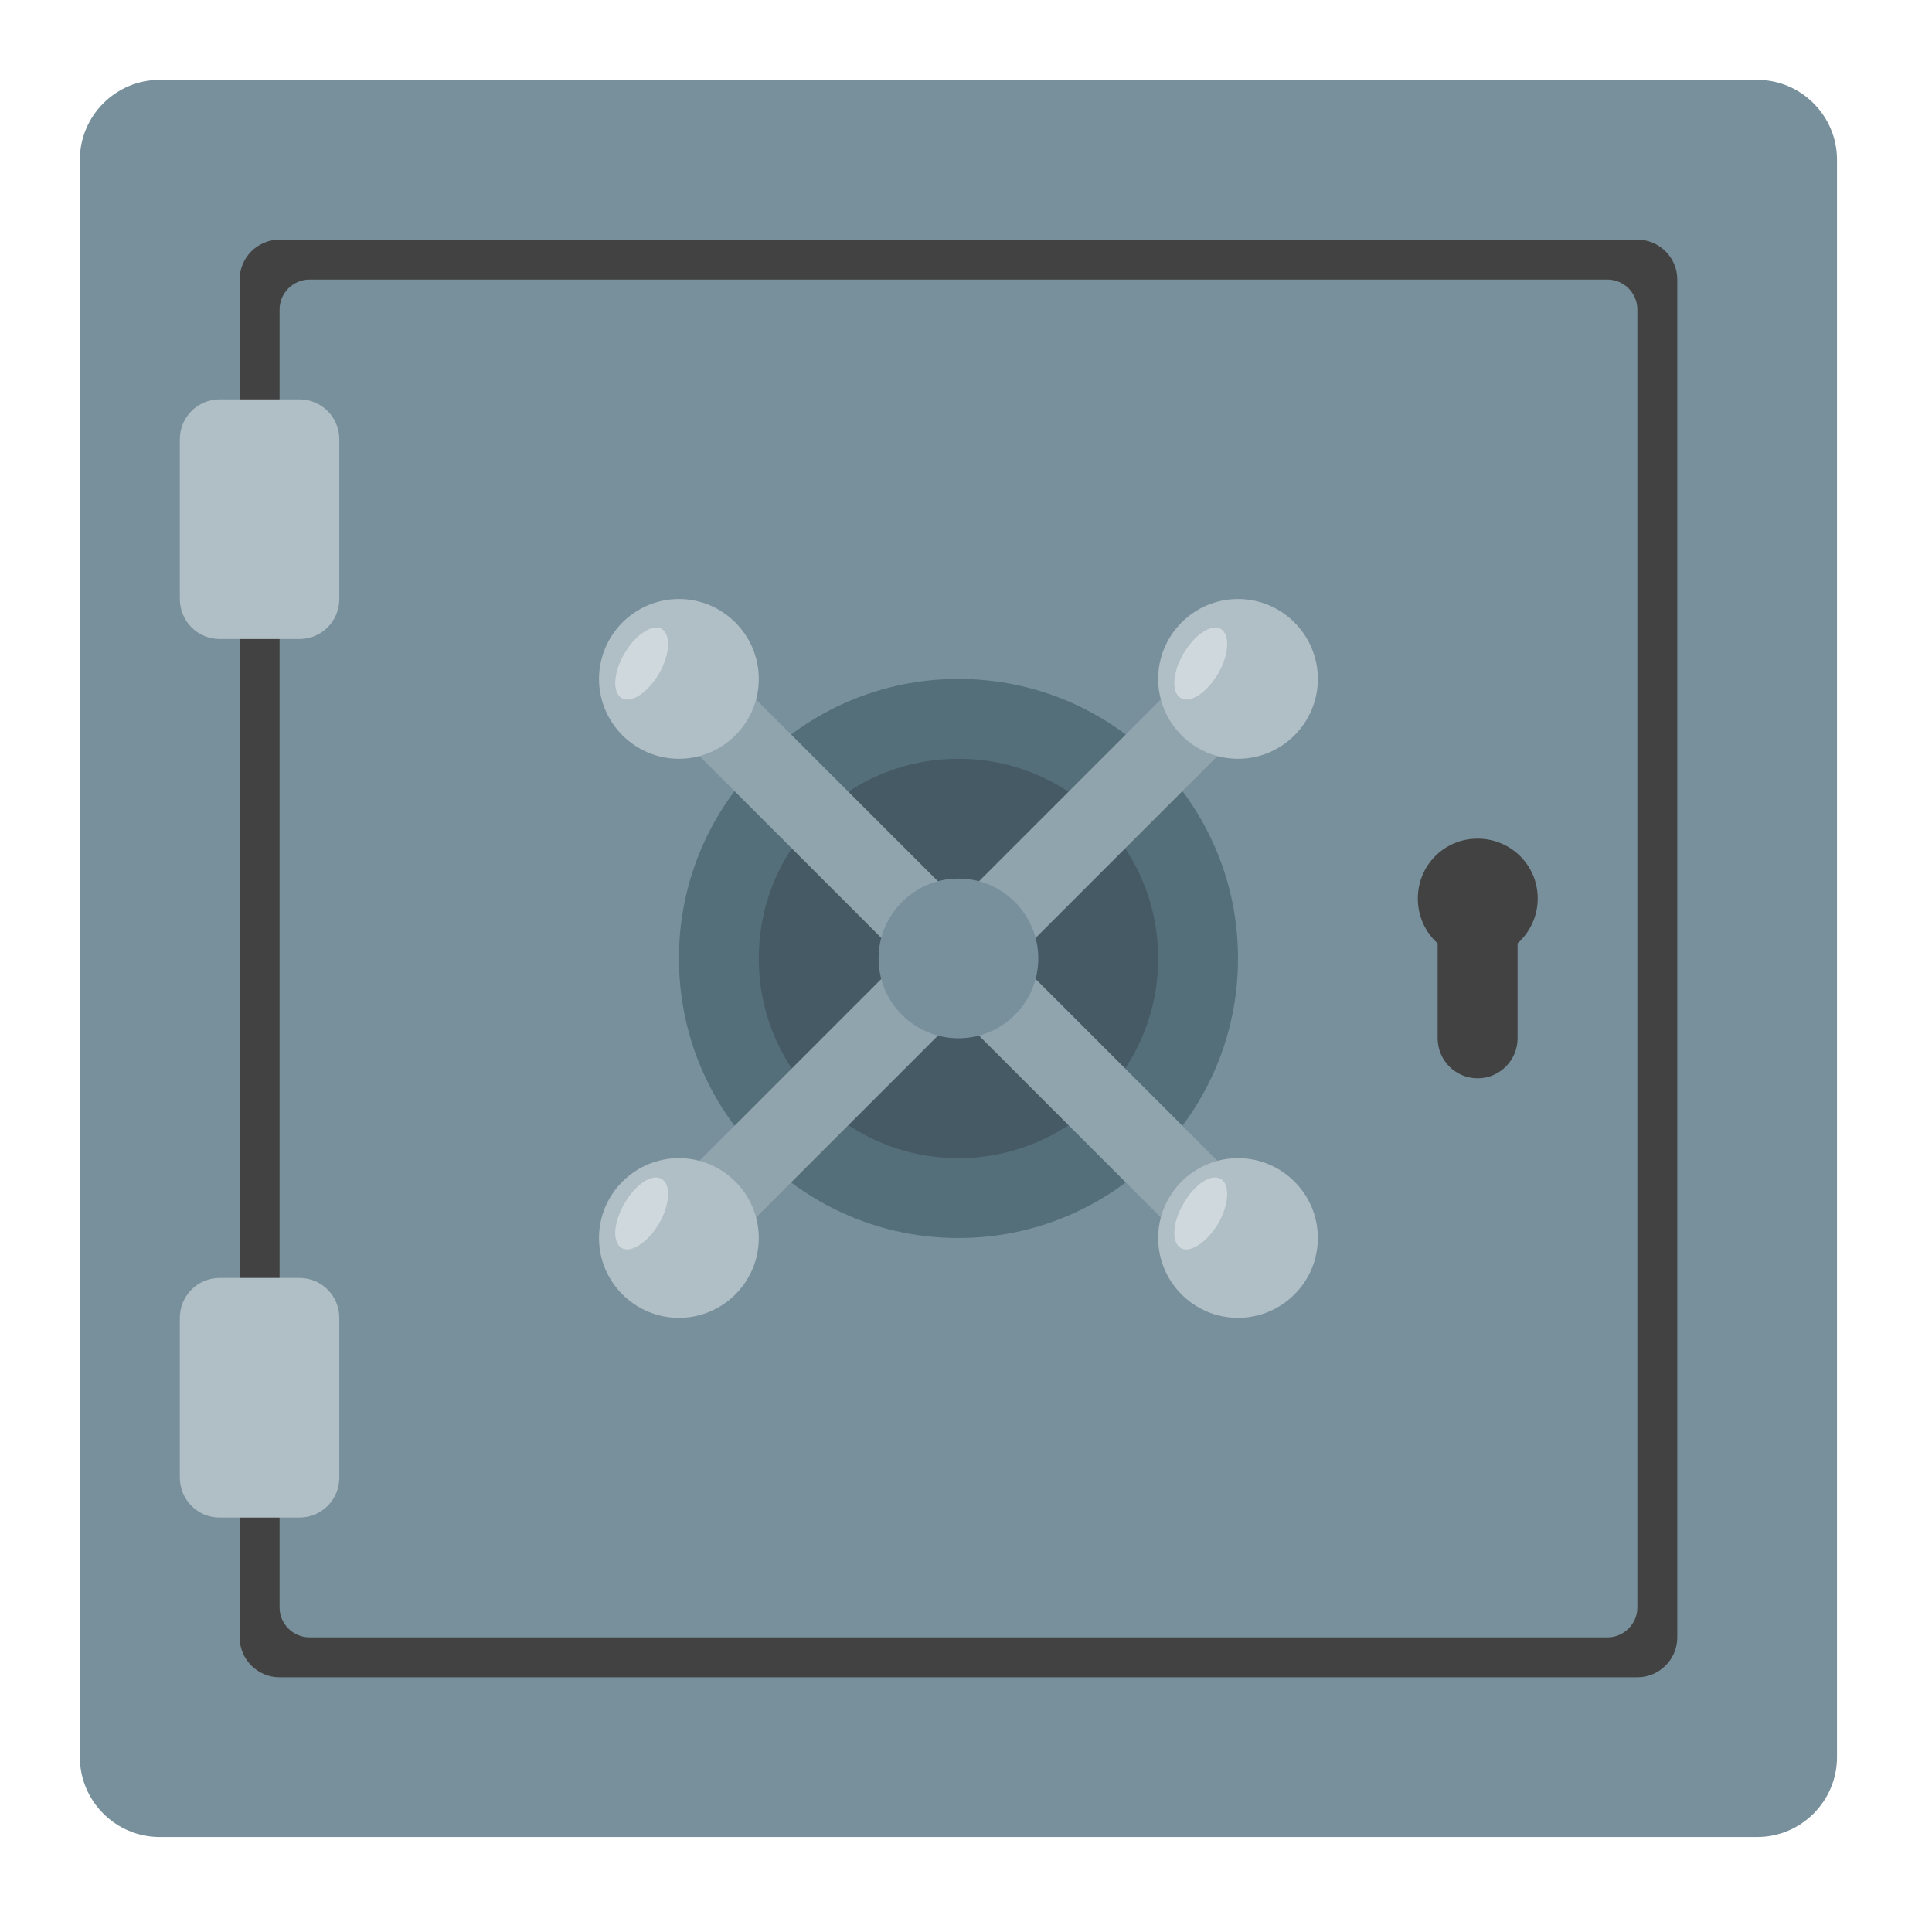 
<svg xmlns="http://www.w3.org/2000/svg" xmlns:xlink="http://www.w3.org/1999/xlink" width="24px" height="24px" viewBox="0 0 24 24" version="1.1">
<g id="surface1">
<path style=" stroke:none;fill-rule:nonzero;fill:rgb(47.059%,56.471%,61.176%);fill-opacity:1;" d="M 1.984 0.992 L 21.828 0.992 C 22.375 0.992 22.82 1.438 22.82 1.984 L 22.82 21.828 C 22.82 22.375 22.375 22.82 21.828 22.82 L 1.984 22.82 C 1.438 22.82 0.992 22.375 0.992 21.828 L 0.992 1.984 C 0.992 1.438 1.438 0.992 1.984 0.992 Z M 1.984 0.992 "/>
<path style=" stroke:none;fill-rule:nonzero;fill:rgb(25.882%,25.882%,25.882%);fill-opacity:1;" d="M 3.473 2.977 L 20.34 2.977 C 20.613 2.977 20.836 3.199 20.836 3.473 L 20.836 20.34 C 20.836 20.613 20.613 20.836 20.34 20.836 L 3.473 20.836 C 3.199 20.836 2.977 20.613 2.977 20.34 L 2.977 3.473 C 2.977 3.199 3.199 2.977 3.473 2.977 Z M 3.473 2.977 "/>
<path style=" stroke:none;fill-rule:nonzero;fill:rgb(47.059%,56.471%,61.176%);fill-opacity:1;" d="M 3.844 3.473 L 19.969 3.473 C 20.172 3.473 20.34 3.641 20.34 3.844 L 20.34 19.969 C 20.34 20.172 20.172 20.34 19.969 20.34 L 3.844 20.34 C 3.641 20.34 3.473 20.172 3.473 19.969 L 3.473 3.844 C 3.473 3.641 3.641 3.473 3.844 3.473 Z M 3.844 3.473 "/>
<path style=" stroke:none;fill-rule:nonzero;fill:rgb(32.941%,43.137%,47.843%);fill-opacity:1;" d="M 11.906 8.434 C 13.824 8.434 15.379 9.988 15.379 11.906 C 15.379 13.824 13.824 15.379 11.906 15.379 C 9.988 15.379 8.434 13.824 8.434 11.906 C 8.434 9.988 9.988 8.434 11.906 8.434 Z M 11.906 8.434 "/>
<path style=" stroke:none;fill-rule:nonzero;fill:rgb(27.059%,35.294%,39.216%);fill-opacity:1;" d="M 11.906 9.426 C 13.277 9.426 14.387 10.535 14.387 11.906 C 14.387 13.277 13.277 14.387 11.906 14.387 C 10.535 14.387 9.426 13.277 9.426 11.906 C 9.426 10.535 10.535 9.426 11.906 9.426 Z M 11.906 9.426 "/>
<path style=" stroke:none;fill-rule:nonzero;fill:rgb(69.02%,74.51%,77.255%);fill-opacity:1;" d="M 2.73 4.961 L 3.719 4.961 C 3.996 4.961 4.215 5.184 4.215 5.457 L 4.215 7.441 C 4.215 7.715 3.996 7.938 3.719 7.938 L 2.73 7.938 C 2.453 7.938 2.234 7.715 2.234 7.441 L 2.234 5.457 C 2.234 5.184 2.453 4.961 2.73 4.961 Z M 2.73 4.961 "/>
<path style=" stroke:none;fill-rule:nonzero;fill:rgb(69.02%,74.51%,77.255%);fill-opacity:1;" d="M 2.73 15.875 L 3.719 15.875 C 3.996 15.875 4.215 16.098 4.215 16.371 L 4.215 18.355 C 4.215 18.629 3.996 18.852 3.719 18.852 L 2.73 18.852 C 2.453 18.852 2.234 18.629 2.234 18.355 L 2.234 16.371 C 2.234 16.098 2.453 15.875 2.73 15.875 Z M 2.73 15.875 "/>
<path style=" stroke:none;fill-rule:nonzero;fill:rgb(25.882%,25.882%,25.882%);fill-opacity:1;" d="M 18.355 10.418 C 17.941 10.418 17.613 10.75 17.613 11.16 L 17.613 11.164 C 17.613 11.383 17.707 11.582 17.859 11.719 L 17.859 12.898 C 17.859 13.172 18.082 13.395 18.355 13.395 C 18.629 13.395 18.852 13.172 18.852 12.898 L 18.852 11.719 C 19.004 11.582 19.102 11.383 19.102 11.164 L 19.102 11.16 C 19.102 10.75 18.77 10.418 18.355 10.418 Z M 18.355 10.418 "/>
<path style=" stroke:none;fill-rule:nonzero;fill:rgb(56.471%,64.314%,68.235%);fill-opacity:1;" d="M 15.766 15.062 L 15.062 15.766 L 8.047 8.75 L 8.75 8.047 Z M 15.766 15.062 "/>
<path style=" stroke:none;fill-rule:nonzero;fill:rgb(69.02%,74.51%,77.255%);fill-opacity:1;" d="M 8.434 7.441 C 8.98 7.441 9.426 7.887 9.426 8.434 C 9.426 8.98 8.98 9.426 8.434 9.426 C 7.887 9.426 7.441 8.98 7.441 8.434 C 7.441 7.887 7.887 7.441 8.434 7.441 Z M 8.434 7.441 "/>
<path style=" stroke:none;fill-rule:nonzero;fill:rgb(56.471%,64.314%,68.235%);fill-opacity:1;" d="M 15.062 8.047 L 15.766 8.75 L 8.75 15.766 L 8.047 15.062 Z M 15.062 8.047 "/>
<path style=" stroke:none;fill-rule:nonzero;fill:rgb(69.02%,74.51%,77.255%);fill-opacity:1;" d="M 15.379 7.441 C 15.926 7.441 16.371 7.887 16.371 8.434 C 16.371 8.98 15.926 9.426 15.379 9.426 C 14.832 9.426 14.387 8.98 14.387 8.434 C 14.387 7.887 14.832 7.441 15.379 7.441 Z M 15.379 7.441 "/>
<path style=" stroke:none;fill-rule:nonzero;fill:rgb(69.02%,74.51%,77.255%);fill-opacity:1;" d="M 15.379 14.387 C 15.926 14.387 16.371 14.832 16.371 15.379 C 16.371 15.926 15.926 16.371 15.379 16.371 C 14.832 16.371 14.387 15.926 14.387 15.379 C 14.387 14.832 14.832 14.387 15.379 14.387 Z M 15.379 14.387 "/>
<path style=" stroke:none;fill-rule:nonzero;fill:rgb(69.02%,74.51%,77.255%);fill-opacity:1;" d="M 8.434 14.387 C 8.98 14.387 9.426 14.832 9.426 15.379 C 9.426 15.926 8.98 16.371 8.434 16.371 C 7.887 16.371 7.441 15.926 7.441 15.379 C 7.441 14.832 7.887 14.387 8.434 14.387 Z M 8.434 14.387 "/>
<path style=" stroke:none;fill-rule:nonzero;fill:rgb(81.176%,84.706%,86.275%);fill-opacity:1;" d="M 15.164 7.812 C 15.281 7.883 15.27 8.129 15.133 8.367 C 14.992 8.605 14.785 8.742 14.668 8.672 C 14.551 8.605 14.562 8.355 14.703 8.117 C 14.84 7.883 15.047 7.746 15.164 7.812 Z M 15.164 7.812 "/>
<path style=" stroke:none;fill-rule:nonzero;fill:rgb(81.176%,84.706%,86.275%);fill-opacity:1;" d="M 8.219 7.812 C 8.336 7.883 8.324 8.129 8.188 8.367 C 8.047 8.605 7.84 8.742 7.723 8.672 C 7.605 8.605 7.617 8.355 7.758 8.117 C 7.895 7.883 8.102 7.746 8.219 7.812 Z M 8.219 7.812 "/>
<path style=" stroke:none;fill-rule:nonzero;fill:rgb(81.176%,84.706%,86.275%);fill-opacity:1;" d="M 15.164 14.645 C 15.281 14.711 15.27 14.961 15.133 15.199 C 14.992 15.434 14.785 15.57 14.668 15.504 C 14.551 15.434 14.562 15.188 14.703 14.949 C 14.84 14.711 15.047 14.574 15.164 14.645 Z M 15.164 14.645 "/>
<path style=" stroke:none;fill-rule:nonzero;fill:rgb(81.176%,84.706%,86.275%);fill-opacity:1;" d="M 8.219 14.645 C 8.336 14.711 8.324 14.961 8.188 15.199 C 8.047 15.434 7.84 15.57 7.723 15.504 C 7.605 15.434 7.617 15.188 7.758 14.949 C 7.895 14.711 8.102 14.574 8.219 14.645 Z M 8.219 14.645 "/>
<path style=" stroke:none;fill-rule:nonzero;fill:rgb(47.059%,56.471%,61.176%);fill-opacity:1;" d="M 11.906 10.914 C 12.453 10.914 12.898 11.359 12.898 11.906 C 12.898 12.453 12.453 12.898 11.906 12.898 C 11.359 12.898 10.914 12.453 10.914 11.906 C 10.914 11.359 11.359 10.914 11.906 10.914 Z M 11.906 10.914 "/>
</g>
</svg>
